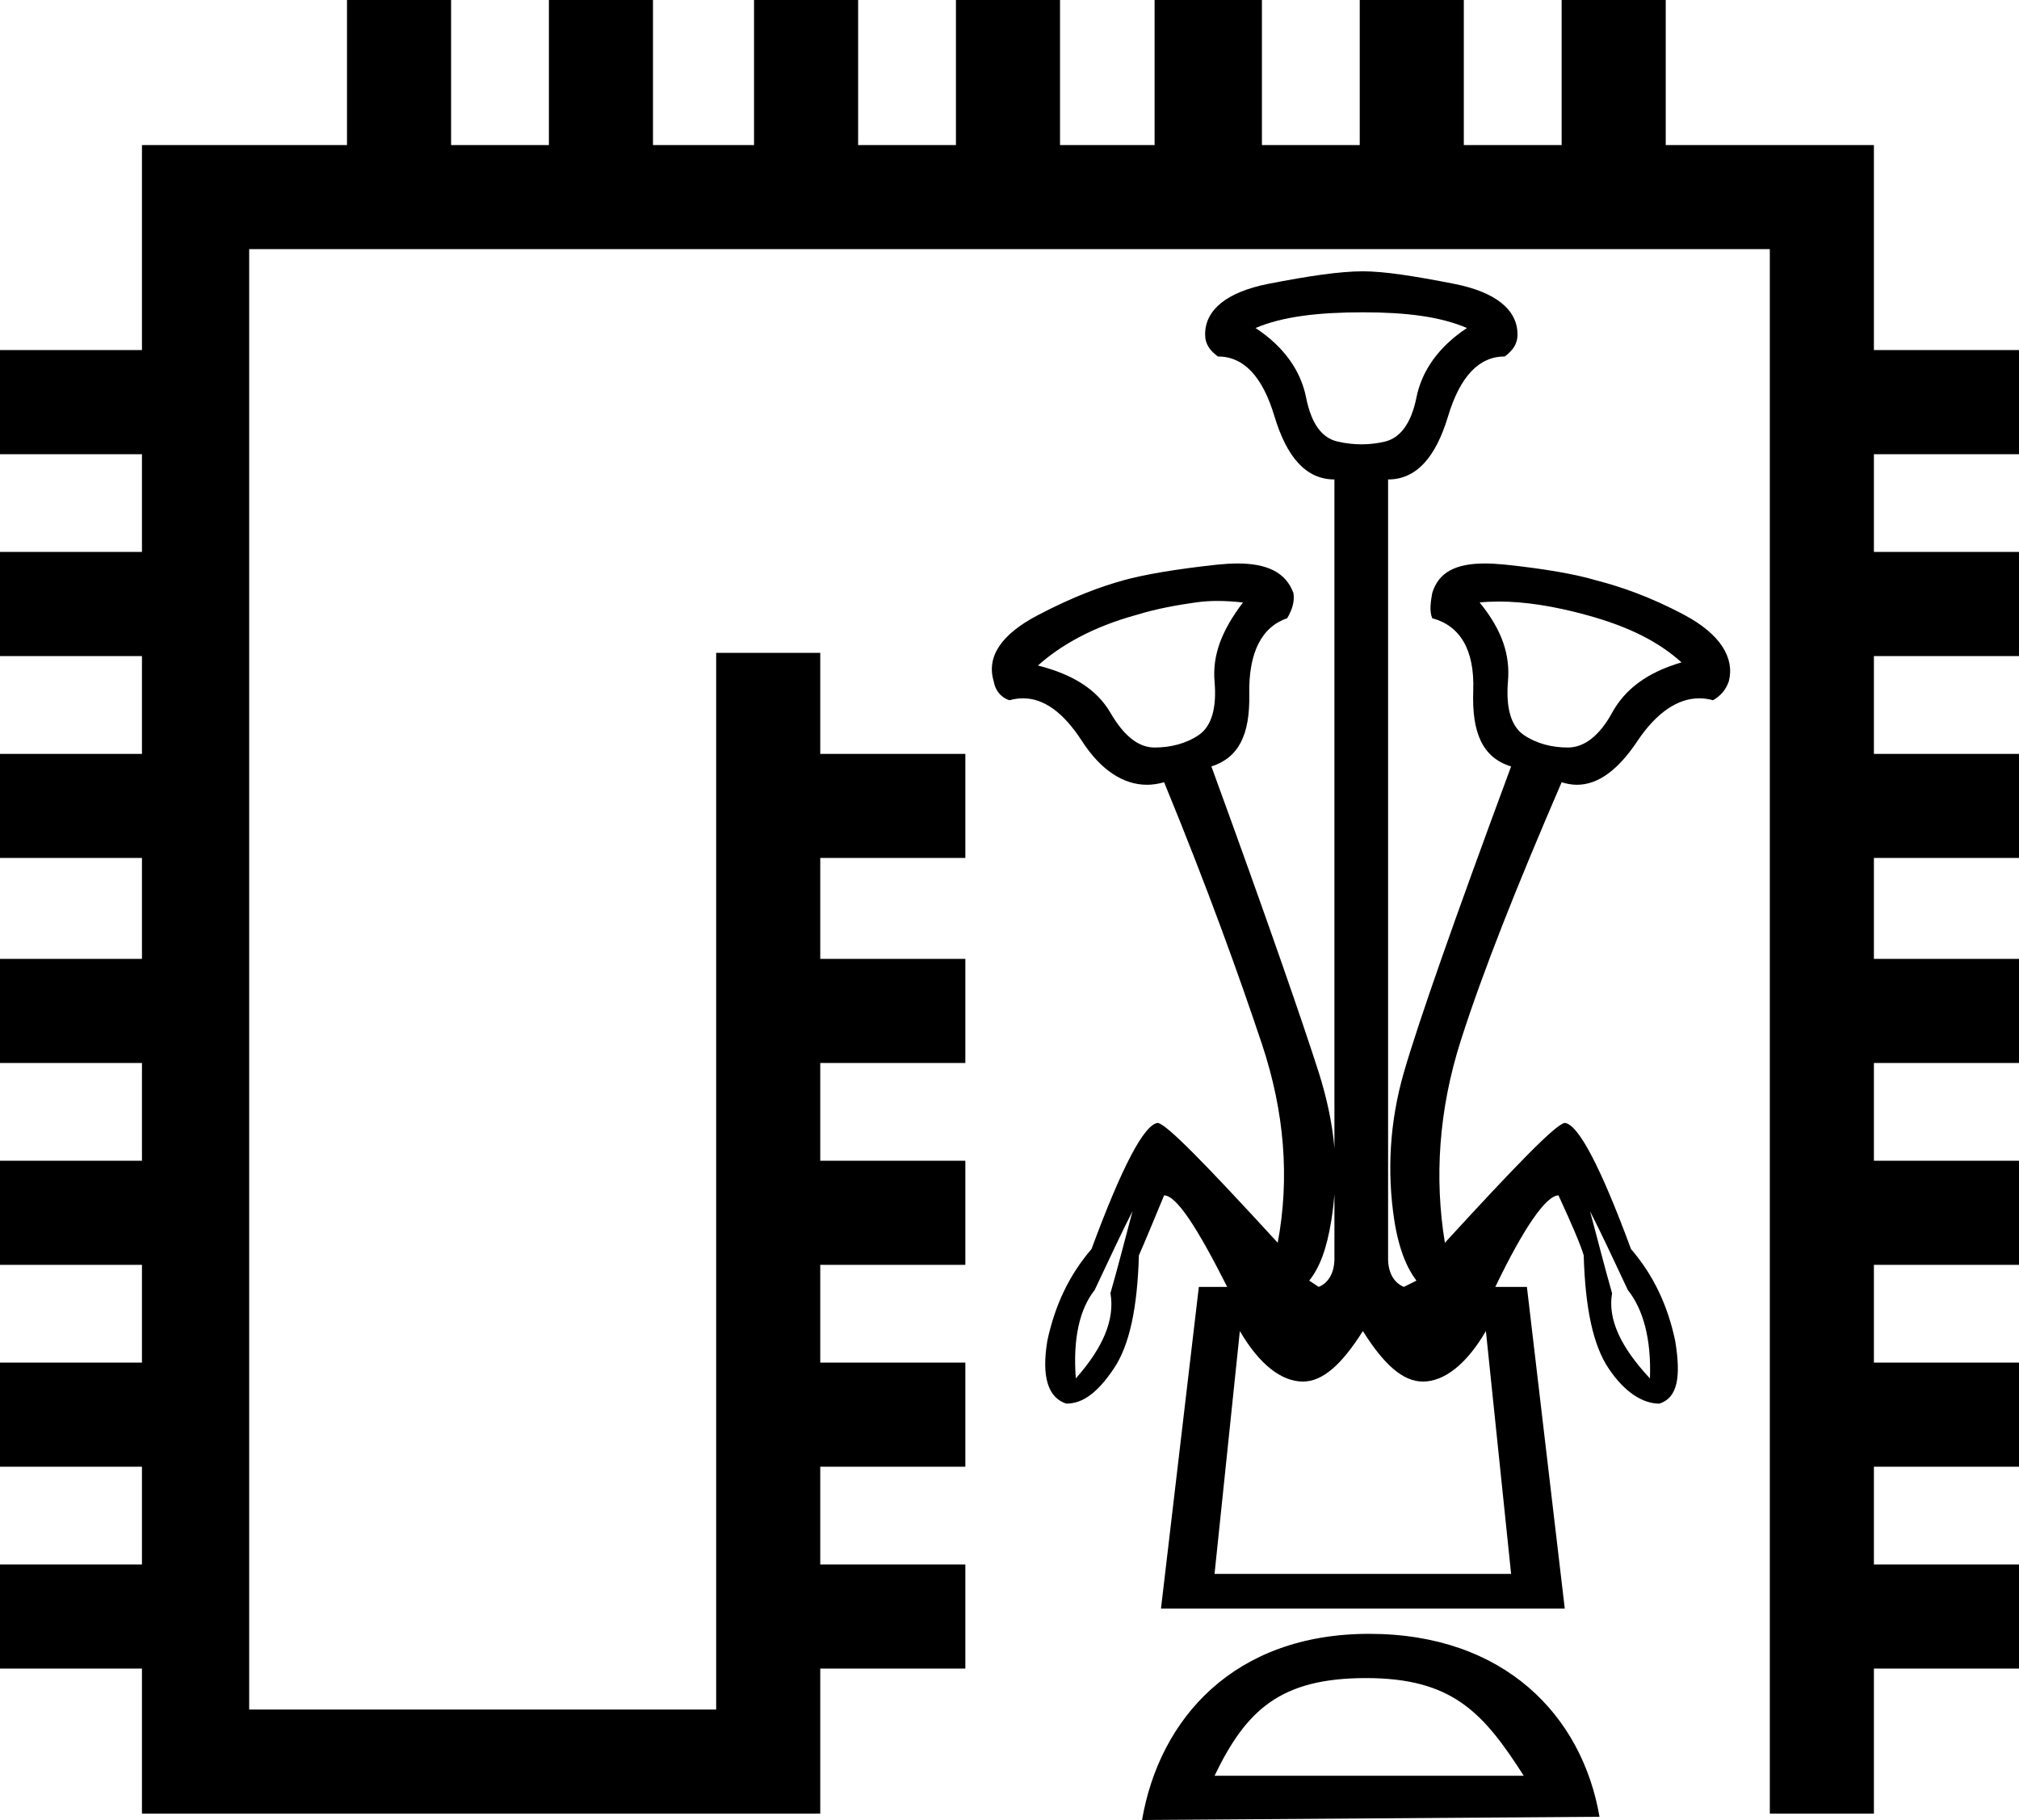 <?xml version='1.0' encoding ='UTF-8' standalone='yes'?>
<svg width='19.94' height='17.978' xmlns='http://www.w3.org/2000/svg' xmlns:xlink='http://www.w3.org/1999/xlink' xmlns:inkscape='http://www.inkscape.org/namespaces/inkscape'>
<path style='fill:#000000; stroke:none' d=' M 13.46 3.085  C 13.879 3.085 14.219 3.125 14.488 3.24  C 14.204 3.428 14.042 3.665 13.989 3.926  C 13.937 4.186 13.827 4.326 13.678 4.362  C 13.603 4.38 13.526 4.389 13.447 4.389  C 13.369 4.389 13.289 4.38 13.211 4.362  C 13.054 4.326 12.951 4.186 12.899 3.926  C 12.847 3.665 12.685 3.428 12.4 3.24  C 12.67 3.125 13.026 3.085 13.46 3.085  Z  M 12.025 5.936  C 12.113 5.936 12.196 5.943 12.276 5.951  C 12.067 6.226 11.973 6.47 11.995 6.73  C 12.018 6.99 11.967 7.173 11.84 7.26  C 11.713 7.346 11.56 7.384 11.403 7.384  C 11.246 7.384 11.102 7.273 10.967 7.041  C 10.833 6.81 10.595 6.661 10.251 6.574  C 10.475 6.372 10.798 6.191 11.217 6.076  C 11.426 6.011 11.633 5.976 11.808 5.951  C 11.885 5.94 11.957 5.936 12.025 5.936  Z  M 14.804 5.942  C 15.051 5.942 15.342 5.985 15.672 6.076  C 16.091 6.191 16.382 6.34 16.607 6.543  C 16.263 6.644 16.048 6.81 15.921 7.041  C 15.794 7.273 15.642 7.384 15.485 7.384  C 15.328 7.384 15.176 7.346 15.049 7.26  C 14.922 7.173 14.871 6.99 14.893 6.73  C 14.915 6.47 14.837 6.226 14.613 5.951  C 14.673 5.945 14.737 5.942 14.804 5.942  Z  M 13.179 11.797  L 13.179 12.432  C 13.179 12.562 13.128 12.669 13.024 12.712  L 12.93 12.65  C 13.035 12.52 13.103 12.333 13.148 12.058  C 13.162 11.971 13.172 11.884 13.179 11.797  Z  M 11.185 11.964  C 11.111 12.239 11.042 12.514 10.967 12.774  C 11.012 13.035 10.894 13.312 10.625 13.616  C 10.595 13.225 10.662 12.931 10.811 12.743  C 10.961 12.425 11.081 12.167 11.185 11.964  Z  M 15.703 11.964  C 15.808 12.167 15.927 12.425 16.077 12.743  C 16.227 12.931 16.31 13.225 16.295 13.616  C 16.011 13.312 15.876 13.035 15.921 12.774  C 15.846 12.514 15.778 12.239 15.703 11.964  Z  M 14.675 13.148  L 14.924 15.547  L 11.995 15.547  L 12.245 13.148  C 12.439 13.481 12.658 13.647 12.868 13.647  C 13.062 13.647 13.25 13.481 13.46 13.148  C 13.669 13.481 13.857 13.647 14.052 13.647  C 14.261 13.647 14.481 13.481 14.675 13.148  Z  M 13.46 2.68  C 13.236 2.68 12.929 2.725 12.525 2.804  C 12.121 2.884 11.902 3.057 11.902 3.303  C 11.902 3.404 11.952 3.463 12.027 3.521  C 12.281 3.521 12.468 3.715 12.587 4.113  C 12.707 4.511 12.895 4.736 13.179 4.736  L 13.179 11.341  C 13.159 11.099 13.102 10.839 13.024 10.593  C 12.867 10.102 12.518 9.09 11.964 7.571  C 12.233 7.484 12.346 7.26 12.338 6.855  C 12.331 6.449 12.458 6.194 12.712 6.107  C 12.757 6.034 12.789 5.944 12.774 5.858  C 12.7 5.654 12.513 5.566 12.223 5.566  C 12.162 5.566 12.096 5.57 12.027 5.577  C 11.623 5.62 11.301 5.675 11.092 5.733  C 10.883 5.791 10.61 5.888 10.251 6.076  C 9.892 6.264 9.74 6.484 9.814 6.73  C 9.829 6.817 9.881 6.888 9.97 6.917  C 10.015 6.904 10.06 6.898 10.104 6.898  C 10.309 6.898 10.502 7.036 10.687 7.322  C 10.869 7.603 11.091 7.752 11.328 7.752  C 11.384 7.752 11.44 7.743 11.497 7.727  C 11.931 8.783 12.238 9.64 12.463 10.313  C 12.687 10.986 12.738 11.639 12.619 12.276  C 11.916 11.509 11.524 11.106 11.435 11.092  C 11.3 11.106 11.079 11.528 10.78 12.338  C 10.556 12.599 10.419 12.895 10.344 13.242  C 10.284 13.603 10.352 13.807 10.531 13.865  C 10.696 13.865 10.841 13.754 10.998 13.522  C 11.155 13.291 11.233 12.921 11.248 12.4  C 11.293 12.299 11.377 12.098 11.497 11.808  C 11.617 11.808 11.821 12.119 12.12 12.712  L 11.84 12.712  L 11.466 15.89  L 15.454 15.89  L 15.08 12.712  L 14.768 12.712  C 15.053 12.119 15.272 11.808 15.392 11.808  C 15.526 12.098 15.611 12.299 15.641 12.4  C 15.656 12.921 15.733 13.291 15.89 13.522  C 16.047 13.754 16.224 13.865 16.389 13.865  C 16.568 13.807 16.604 13.603 16.544 13.242  C 16.47 12.895 16.332 12.599 16.108 12.338  C 15.809 11.528 15.588 11.106 15.454 11.092  C 15.364 11.106 14.973 11.509 14.27 12.276  C 14.165 11.639 14.209 10.962 14.426 10.282  C 14.643 9.602 14.974 8.768 15.423 7.727  C 15.474 7.743 15.524 7.752 15.574 7.752  C 15.785 7.752 15.983 7.603 16.17 7.322  C 16.361 7.036 16.572 6.898 16.782 6.898  C 16.828 6.898 16.873 6.904 16.918 6.917  C 16.993 6.873 17.044 6.817 17.074 6.73  C 17.134 6.498 16.989 6.264 16.638 6.076  C 16.286 5.888 15.99 5.791 15.765 5.733  C 15.571 5.675 15.273 5.62 14.862 5.577  C 14.791 5.57 14.725 5.566 14.664 5.566  C 14.375 5.566 14.207 5.654 14.145 5.858  C 14.13 5.944 14.115 6.034 14.145 6.107  C 14.414 6.179 14.565 6.411 14.55 6.823  C 14.535 7.236 14.64 7.484 14.924 7.571  C 14.356 9.105 14.007 10.102 13.865 10.593  C 13.723 11.085 13.697 11.58 13.771 12.058  C 13.816 12.347 13.9 12.534 13.989 12.65  L 13.865 12.712  C 13.76 12.669 13.709 12.562 13.709 12.432  L 13.709 4.736  C 13.993 4.736 14.181 4.511 14.301 4.113  C 14.421 3.715 14.608 3.521 14.862 3.521  C 14.937 3.463 14.987 3.404 14.987 3.303  C 14.987 3.057 14.767 2.884 14.363 2.804  C 13.96 2.725 13.669 2.68 13.46 2.68  Z  M 13.491 16.576  C 14.347 16.576 14.651 16.92 15.049 17.541  L 11.995 17.541  C 12.306 16.895 12.642 16.576 13.491 16.576  Z  M 3.427 0  L 3.427 1.433  L 1.402 1.433  L 1.402 3.458  L 0 3.458  L 0 4.487  L 1.402 4.487  L 1.402 5.452  L 0 5.452  L 0 6.481  L 1.402 6.481  L 1.402 7.447  L 0 7.447  L 0 8.475  L 1.402 8.475  L 1.402 9.472  L 0 9.472  L 0 10.5  L 1.402 10.5  L 1.402 11.466  L 0 11.466  L 0 12.494  L 1.402 12.494  L 1.402 13.46  L 0 13.46  L 0 14.488  L 1.402 14.488  L 1.402 15.454  L 0 15.454  L 0 16.482  L 1.402 16.482  L 1.402 17.915  L 8.101 17.915  L 8.101 16.482  L 9.534 16.482  L 9.534 15.454  L 8.101 15.454  L 8.101 14.488  L 9.534 14.488  L 9.534 13.46  L 8.101 13.46  L 8.101 12.494  L 9.534 12.494  L 9.534 11.466  L 8.101 11.466  L 8.101 10.5  L 9.534 10.5  L 9.534 9.472  L 8.101 9.472  L 8.101 8.475  L 9.534 8.475  L 9.534 7.447  L 8.101 7.447  L 8.101 6.449  L 7.073 6.449  L 7.073 16.887  L 2.461 16.887  L 2.461 2.461  L 17.479 2.461  L 17.479 17.915  L 18.507 17.915  L 18.507 16.482  L 19.94 16.482  L 19.94 15.454  L 18.507 15.454  L 18.507 14.488  L 19.94 14.488  L 19.94 13.46  L 18.507 13.46  L 18.507 12.494  L 19.94 12.494  L 19.94 11.466  L 18.507 11.466  L 18.507 10.5  L 19.94 10.5  L 19.94 9.472  L 18.507 9.472  L 18.507 8.475  L 19.94 8.475  L 19.94 7.447  L 18.507 7.447  L 18.507 6.481  L 19.94 6.481  L 19.94 5.452  L 18.507 5.452  L 18.507 4.487  L 19.94 4.487  L 19.94 3.458  L 18.507 3.458  L 18.507 1.433  L 16.451 1.433  L 16.451 0  L 15.423 0  L 15.423 1.433  L 14.457 1.433  L 14.457 0  L 13.429 0  L 13.429 1.433  L 12.463 1.433  L 12.463 0  L 11.403 0  L 11.403 1.433  L 10.469 1.433  L 10.469 0  L 9.441 0  L 9.441 1.433  L 8.475 1.433  L 8.475 0  L 7.447 0  L 7.447 1.433  L 6.449 1.433  L 6.449 0  L 5.421 0  L 5.421 1.433  L 4.455 1.433  L 4.455 0  Z  M 13.522 16.139  C 12.188 16.139 11.451 16.976 11.279 17.978  L 15.797 17.946  C 15.625 16.945 14.856 16.139 13.522 16.139  Z '/></svg>
